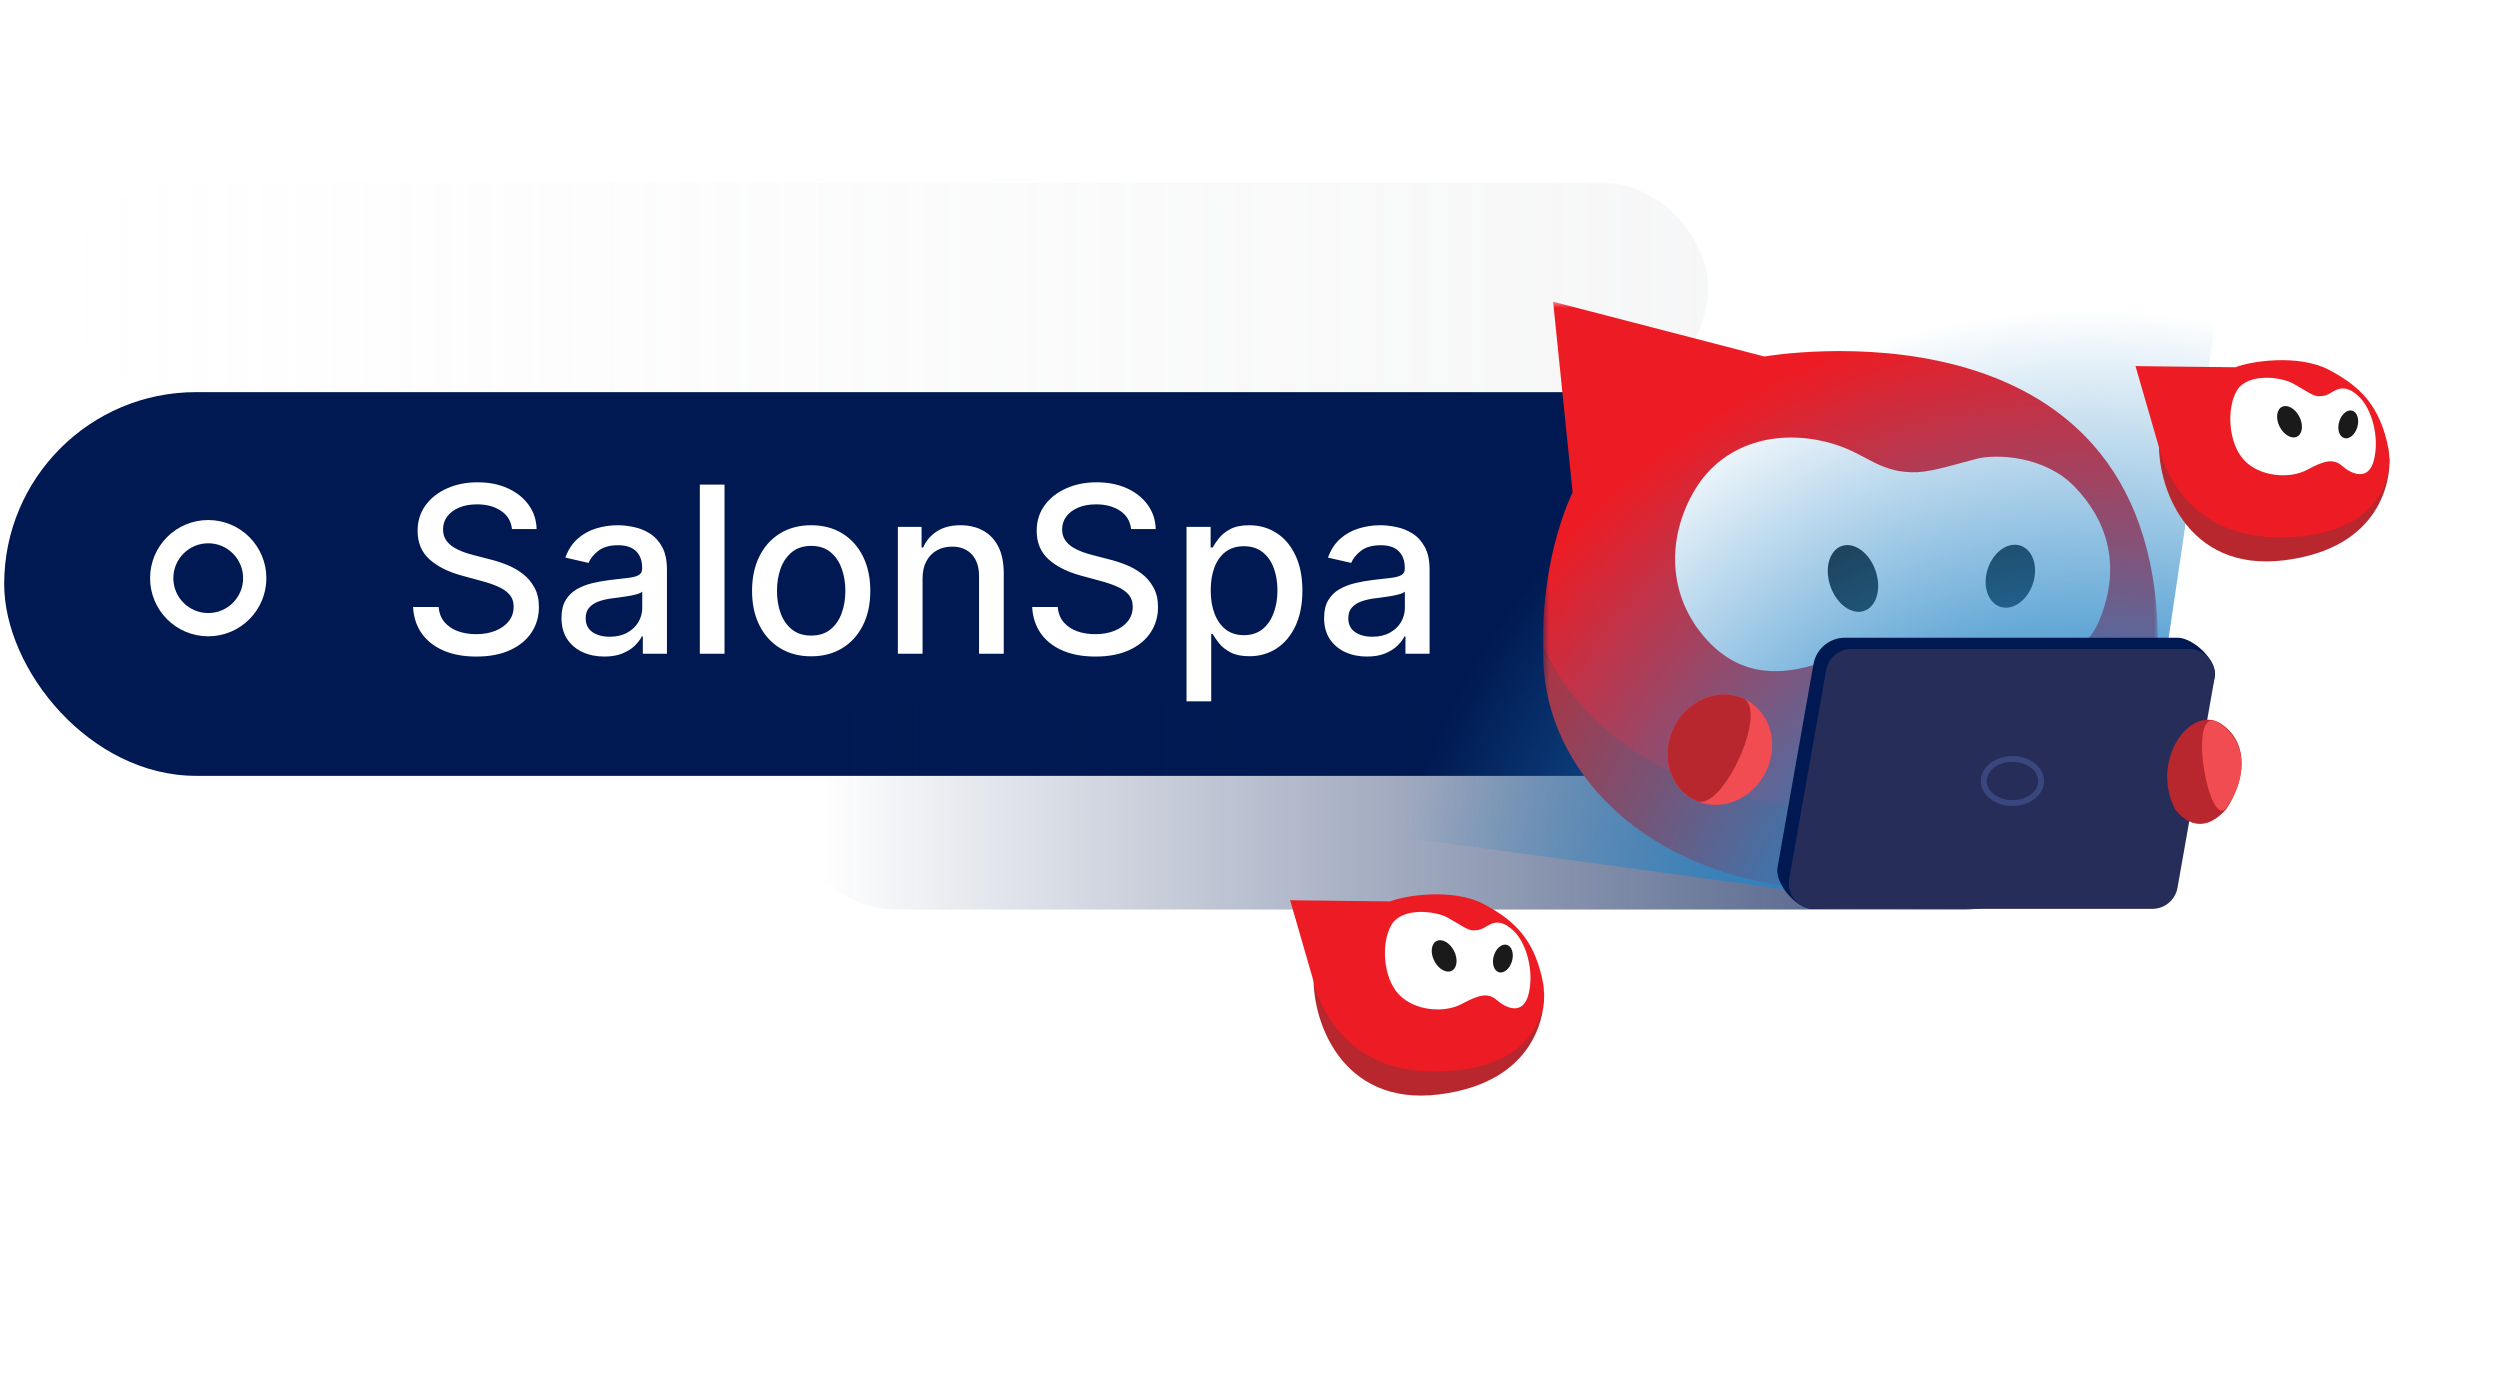 <svg width="180" height="100" viewBox="0 0 430 200" fill="none" xmlns="http://www.w3.org/2000/svg">
<rect x="345.718" y="114" width="345" height="66" rx="33" transform="rotate(-180 345.718 114)" fill="#001952"/>
<circle cx="35.815" cy="80" r="8" stroke="white" stroke-width="4"/>
<rect opacity="0.3" x="11.814" y="12" width="282" height="36" rx="18" fill="url(#paint0_linear_106_58918)"/>
<rect opacity="0.8" x="355.814" y="137" width="220" height="36" rx="18" transform="rotate(180 355.814 137)" fill="url(#paint1_linear_106_58918)"/>
<g clip-path="url(#clip0_106_58918)">
<mask id="mask0_106_58918" style="mask-type:luminance" maskUnits="userSpaceOnUse" x="265" y="32" width="107" height="102">
<path d="M371.179 32.449L265.423 32.449L265.423 133.794L371.179 133.794L371.179 32.449Z" fill="white"/>
</mask>
<g mask="url(#mask0_106_58918)">
<path d="M265.453 92.221C285.487 130.887 328.356 130.303 352.267 120.263C362.074 113.649 371.475 108.629 371.162 90.074C370.169 30.105 303.478 41.875 303.478 41.875L267.134 32.449L270.492 65.245C270.496 65.245 264.959 76.118 265.453 92.221Z" fill="#ED1C24"/>
<path d="M317.914 133.804C337.491 133.976 355.715 124.971 366.076 108.868C343.811 121.192 285.473 130.884 265.453 92.219C264.86 112.685 283.363 133.504 317.914 133.804Z" fill="#C2272D"/>
<path d="M328.752 61.785C322.858 61.613 320.833 58.44 314.905 56.782C305.743 54.206 296.385 56.731 291.548 64.757C286.712 72.787 286.604 83.042 293.672 90.711C300.739 98.381 309.432 96.169 315.657 93.593C323.761 90.234 331.06 91.544 337.311 93.781C342.122 95.508 357.014 97.247 361.089 87.258C365.164 77.27 361.983 69.635 356.854 64.293C351.721 58.951 343.351 58.581 339.929 59.487C334.672 60.883 331.593 61.875 328.752 61.785Z" fill="white"/>
<path d="M349.767 80.606C350.585 77.661 349.463 74.854 347.262 74.334C345.06 73.813 342.613 75.778 341.794 78.723C340.976 81.668 342.098 84.475 344.299 84.995C346.497 85.512 348.948 83.547 349.767 80.606Z" fill="#1A1A1A"/>
<path d="M320.615 85.636C322.766 84.917 323.656 81.831 322.604 78.743C321.553 75.658 318.958 73.737 316.808 74.46C314.657 75.179 313.766 78.265 314.818 81.354C315.866 84.439 318.465 86.359 320.615 85.636Z" fill="#1A1A1A"/>
</g>
<g style="mix-blend-mode:lighten">
<path d="M235.57 123.799L235.57 0L386.384 4.6671e-07L369.588 113.369L307.708 133.595L235.57 123.799Z" fill="url(#paint2_radial_106_58918)"/>
</g>
<path d="M380.95 96.881L372.516 131.317C372.146 133.412 370.319 134.941 368.191 134.941L311.689 136.891C308.955 136.891 305.253 132.481 305.726 129.792L311.917 94.79C312.381 92.162 314.668 90.242 317.342 90.242L374.545 90.242C377.275 90.246 381.423 94.193 380.95 96.881Z" fill="#001952"/>
<path d="M380.881 97.337L374.527 133.258C374.158 135.354 372.331 136.883 370.203 136.883L312.067 136.883C309.333 136.883 307.265 134.418 307.742 131.729L314.096 95.808C314.466 93.712 316.293 92.184 318.421 92.184L376.556 92.184C379.286 92.184 381.358 94.648 380.881 97.337Z" fill="#262D59"/>
<path d="M382.916 119.722C385.955 115.209 387.184 108.542 382.077 105.081C376.971 101.621 369.815 111.001 374.043 119.624C374.043 119.624 377.815 125.502 382.916 119.722Z" fill="#B7272D"/>
<path d="M382.996 119.423C386.088 115.052 387.165 108.477 381.574 104.859C375.982 101.241 379.899 123.793 382.996 119.423Z" fill="#F14C52"/>
<path d="M303.877 113.013C306.085 108.139 304.266 102.617 299.814 100.678C295.363 98.74 289.965 101.119 287.758 105.992C285.551 110.866 287.37 116.388 291.821 118.327C296.272 120.265 301.67 117.886 303.877 113.013Z" fill="#F14C52"/>
<path d="M291.819 118.325C287.365 116.389 285.546 110.864 287.753 105.988C289.96 101.113 295.362 98.738 299.811 100.674C304.261 102.611 296.273 120.266 291.819 118.325Z" fill="#B7272D"/>
<path d="M346.141 118.686C348.869 118.686 351.081 116.986 351.081 114.89C351.081 112.793 348.869 111.094 346.141 111.094C343.413 111.094 341.202 112.793 341.202 114.89C341.202 116.986 343.413 118.686 346.141 118.686Z" stroke="#3A477E" stroke-miterlimit="10"/>
</g>
<g filter="url(#filter0_d_106_58918)">
<path d="M414.984 47.285C415.193 50.73 413.832 62.803 396.924 64.922C380.015 67.041 374.825 51.945 375.375 43.84C389.822 52.628 414.984 47.285 414.984 47.285Z" fill="#B7272D"/>
<path d="M371.307 31.522L375.352 45.522C375.352 45.522 378.405 61.187 396.403 60.976C414.401 60.764 415.475 49.481 414.84 45.893C413.423 38.317 409.931 35.006 404.617 32.188C399.303 29.37 390.915 30.719 388.513 31.723C377.044 31.606 371.307 31.522 371.307 31.522Z" fill="#ED1C24"/>
<path d="M402.82 36.706C401.839 36.728 400.435 35.63 398.367 34.496C396.299 33.362 390.575 32.663 388.746 35.734C386.917 38.805 387.27 44.834 390.006 47.723C392.741 50.612 397.905 50.957 400.854 49.348C403.802 47.739 405.399 47.398 406.859 48.698C408.318 49.998 411.42 51.545 412.35 47.544C413.279 43.544 411.888 38.955 409.899 36.94C407.909 34.925 406.486 35.178 405.317 35.88C404.149 36.582 403.904 36.673 402.82 36.706Z" fill="white"/>
<path d="M399.094 43.656C400.034 43.187 400.216 41.66 399.5 40.245C398.785 38.831 397.442 38.064 396.503 38.533C395.563 39.002 395.381 40.529 396.097 41.944C396.812 43.358 398.155 44.125 399.094 43.656Z" fill="#1A1A1A"/>
<path d="M409.468 41.993C409.841 40.689 409.442 39.435 408.576 39.19C407.71 38.946 406.706 39.805 406.333 41.108C405.96 42.412 406.36 43.667 407.225 43.911C408.091 44.155 409.095 43.297 409.468 41.993Z" fill="#1A1A1A"/>
</g>
<g filter="url(#filter1_d_106_58918)">
<path d="M269.58 139.16C269.789 142.605 268.428 154.678 251.519 156.797C234.611 158.916 229.421 143.82 229.97 135.715C244.418 144.503 269.58 139.16 269.58 139.16Z" fill="#B7272D"/>
<path d="M225.903 123.397L229.947 137.397C229.947 137.397 233.001 153.062 250.999 152.851C268.997 152.64 270.07 141.356 269.436 137.768C268.019 130.192 264.527 126.881 259.213 124.063C253.898 121.245 245.511 122.594 243.109 123.598C231.639 123.481 225.903 123.397 225.903 123.397Z" fill="#ED1C24"/>
<path d="M257.416 128.581C256.434 128.603 255.031 127.505 252.962 126.371C250.894 125.237 245.171 124.538 243.342 127.609C241.512 130.68 241.866 136.709 244.601 139.598C247.337 142.487 252.501 142.832 255.45 141.223C258.398 139.614 259.995 139.273 261.454 140.573C262.914 141.873 266.016 143.42 266.945 139.419C267.875 135.419 266.484 130.83 264.494 128.815C262.505 126.8 261.081 127.053 259.913 127.755C258.745 128.457 258.499 128.548 257.416 128.581Z" fill="white"/>
<path d="M253.69 135.531C254.63 135.062 254.812 133.535 254.096 132.12C253.38 130.706 252.038 129.939 251.098 130.408C250.158 130.878 249.977 132.404 250.692 133.819C251.408 135.234 252.75 136 253.69 135.531Z" fill="#1A1A1A"/>
<path d="M264.064 133.868C264.437 132.564 264.037 131.31 263.171 131.065C262.306 130.821 261.302 131.68 260.929 132.983C260.556 134.287 260.955 135.542 261.821 135.786C262.687 136.03 263.691 135.172 264.064 133.868Z" fill="#1A1A1A"/>
</g>
<path d="M88.062 71.551C87.911 70.206 87.286 69.165 86.188 68.426C85.089 67.678 83.706 67.304 82.04 67.304C80.847 67.304 79.814 67.493 78.943 67.872C78.072 68.242 77.395 68.753 76.912 69.406C76.438 70.05 76.202 70.784 76.202 71.608C76.202 72.299 76.363 72.896 76.685 73.398C77.016 73.9 77.447 74.321 77.977 74.662C78.517 74.993 79.095 75.273 79.71 75.5C80.326 75.718 80.918 75.898 81.486 76.04L84.327 76.778C85.255 77.006 86.206 77.313 87.182 77.702C88.157 78.09 89.062 78.601 89.895 79.236C90.728 79.87 91.401 80.656 91.912 81.594C92.433 82.531 92.693 83.653 92.693 84.96C92.693 86.608 92.267 88.071 91.415 89.349C90.572 90.628 89.346 91.636 87.736 92.375C86.135 93.114 84.199 93.483 81.926 93.483C79.748 93.483 77.864 93.137 76.273 92.446C74.682 91.755 73.437 90.775 72.537 89.506C71.637 88.227 71.14 86.712 71.046 84.96H75.449C75.534 86.011 75.875 86.887 76.472 87.588C77.078 88.279 77.849 88.796 78.787 89.136C79.734 89.468 80.771 89.633 81.898 89.633C83.138 89.633 84.242 89.439 85.207 89.051C86.183 88.653 86.95 88.104 87.508 87.403C88.067 86.693 88.347 85.865 88.347 84.918C88.347 84.056 88.1 83.35 87.608 82.801C87.125 82.252 86.467 81.797 85.633 81.438C84.81 81.078 83.877 80.76 82.835 80.486L79.398 79.548C77.068 78.914 75.222 77.981 73.858 76.75C72.504 75.519 71.827 73.89 71.827 71.864C71.827 70.188 72.281 68.724 73.19 67.474C74.099 66.224 75.331 65.254 76.883 64.562C78.437 63.862 80.188 63.511 82.139 63.511C84.109 63.511 85.847 63.857 87.352 64.548C88.867 65.24 90.061 66.191 90.932 67.403C91.803 68.606 92.258 69.989 92.296 71.551H88.062ZM103.947 93.483C102.564 93.483 101.314 93.227 100.197 92.716C99.079 92.195 98.194 91.442 97.54 90.457C96.897 89.472 96.575 88.265 96.575 86.835C96.575 85.604 96.811 84.591 97.285 83.796C97.758 83 98.397 82.37 99.202 81.906C100.007 81.442 100.907 81.092 101.901 80.855C102.896 80.618 103.909 80.438 104.941 80.315C106.248 80.164 107.308 80.041 108.123 79.946C108.937 79.842 109.529 79.676 109.898 79.449C110.268 79.222 110.452 78.852 110.452 78.341V78.242C110.452 77.001 110.102 76.04 109.401 75.358C108.71 74.676 107.678 74.335 106.305 74.335C104.875 74.335 103.748 74.653 102.924 75.287C102.11 75.912 101.546 76.608 101.234 77.375L97.242 76.466C97.716 75.14 98.407 74.07 99.316 73.256C100.235 72.432 101.29 71.835 102.484 71.466C103.677 71.087 104.932 70.898 106.248 70.898C107.119 70.898 108.042 71.002 109.018 71.21C110.003 71.409 110.921 71.778 111.773 72.318C112.635 72.858 113.341 73.63 113.89 74.633C114.439 75.628 114.714 76.921 114.714 78.511V93H110.566V90.017H110.396C110.121 90.566 109.709 91.106 109.16 91.636C108.611 92.167 107.905 92.607 107.043 92.957C106.182 93.308 105.149 93.483 103.947 93.483ZM104.87 90.074C106.044 90.074 107.048 89.842 107.881 89.378C108.724 88.914 109.363 88.308 109.799 87.56C110.244 86.802 110.467 85.992 110.467 85.131V82.318C110.315 82.47 110.022 82.612 109.586 82.744C109.16 82.867 108.672 82.976 108.123 83.071C107.574 83.156 107.039 83.237 106.518 83.312C105.997 83.379 105.561 83.436 105.211 83.483C104.387 83.587 103.634 83.762 102.952 84.008C102.28 84.255 101.74 84.61 101.333 85.074C100.935 85.528 100.737 86.135 100.737 86.892C100.737 87.943 101.125 88.739 101.901 89.278C102.678 89.809 103.667 90.074 104.87 90.074ZM124.618 63.909V93H120.371V63.909H124.618ZM139.522 93.44C137.477 93.44 135.692 92.972 134.167 92.034C132.642 91.097 131.459 89.785 130.616 88.099C129.773 86.414 129.352 84.444 129.352 82.19C129.352 79.927 129.773 77.948 130.616 76.253C131.459 74.558 132.642 73.242 134.167 72.304C135.692 71.367 137.477 70.898 139.522 70.898C141.567 70.898 143.353 71.367 144.877 72.304C146.402 73.242 147.585 74.558 148.428 76.253C149.271 77.948 149.692 79.927 149.692 82.19C149.692 84.444 149.271 86.414 148.428 88.099C147.585 89.785 146.402 91.097 144.877 92.034C143.353 92.972 141.567 93.44 139.522 93.44ZM139.536 89.875C140.862 89.875 141.96 89.525 142.832 88.824C143.703 88.123 144.347 87.19 144.763 86.026C145.19 84.861 145.403 83.578 145.403 82.176C145.403 80.784 145.19 79.506 144.763 78.341C144.347 77.167 143.703 76.224 142.832 75.514C141.96 74.804 140.862 74.449 139.536 74.449C138.201 74.449 137.093 74.804 136.212 75.514C135.341 76.224 134.692 77.167 134.266 78.341C133.85 79.506 133.641 80.784 133.641 82.176C133.641 83.578 133.85 84.861 134.266 86.026C134.692 87.19 135.341 88.123 136.212 88.824C137.093 89.525 138.201 89.875 139.536 89.875ZM158.68 80.046V93H154.433V71.182H158.51V74.733H158.78C159.282 73.578 160.068 72.65 161.138 71.949C162.217 71.248 163.576 70.898 165.214 70.898C166.701 70.898 168.003 71.21 169.121 71.835C170.238 72.451 171.105 73.369 171.72 74.591C172.336 75.812 172.643 77.323 172.643 79.122V93H168.396V79.633C168.396 78.052 167.984 76.816 167.161 75.926C166.337 75.026 165.205 74.577 163.766 74.577C162.781 74.577 161.905 74.79 161.138 75.216C160.38 75.642 159.779 76.267 159.334 77.091C158.898 77.905 158.68 78.89 158.68 80.046ZM194.547 71.551C194.395 70.206 193.77 69.165 192.672 68.426C191.573 67.678 190.191 67.304 188.524 67.304C187.331 67.304 186.299 67.493 185.428 67.872C184.556 68.242 183.879 68.753 183.396 69.406C182.923 70.05 182.686 70.784 182.686 71.608C182.686 72.299 182.847 72.896 183.169 73.398C183.5 73.9 183.931 74.321 184.462 74.662C185.001 74.993 185.579 75.273 186.195 75.5C186.81 75.718 187.402 75.898 187.97 76.04L190.811 76.778C191.739 77.006 192.691 77.313 193.666 77.702C194.642 78.09 195.546 78.601 196.379 79.236C197.213 79.87 197.885 80.656 198.396 81.594C198.917 82.531 199.178 83.653 199.178 84.96C199.178 86.608 198.751 88.071 197.899 89.349C197.056 90.628 195.83 91.636 194.22 92.375C192.62 93.114 190.683 93.483 188.411 93.483C186.232 93.483 184.348 93.137 182.757 92.446C181.166 91.755 179.921 90.775 179.021 89.506C178.122 88.227 177.625 86.712 177.53 84.96H181.933C182.018 86.011 182.359 86.887 182.956 87.588C183.562 88.279 184.334 88.796 185.271 89.136C186.218 89.468 187.255 89.633 188.382 89.633C189.623 89.633 190.726 89.439 191.692 89.051C192.667 88.653 193.434 88.104 193.993 87.403C194.552 86.693 194.831 85.865 194.831 84.918C194.831 84.056 194.585 83.35 194.092 82.801C193.609 82.252 192.951 81.797 192.118 81.438C191.294 81.078 190.361 80.76 189.32 80.486L185.882 79.548C183.553 78.914 181.706 77.981 180.342 76.75C178.988 75.519 178.311 73.89 178.311 71.864C178.311 70.188 178.766 68.724 179.675 67.474C180.584 66.224 181.815 65.254 183.368 64.562C184.921 63.862 186.673 63.511 188.624 63.511C190.593 63.511 192.331 63.857 193.837 64.548C195.352 65.24 196.545 66.191 197.416 67.403C198.287 68.606 198.742 69.989 198.78 71.551H194.547ZM204.082 101.182V71.182H208.229V74.719H208.585C208.831 74.264 209.186 73.739 209.65 73.142C210.114 72.546 210.758 72.025 211.582 71.579C212.406 71.125 213.495 70.898 214.849 70.898C216.61 70.898 218.182 71.343 219.565 72.233C220.947 73.123 222.031 74.406 222.817 76.082C223.613 77.758 224.011 79.776 224.011 82.133C224.011 84.492 223.618 86.513 222.832 88.199C222.046 89.875 220.966 91.168 219.593 92.077C218.22 92.976 216.653 93.426 214.891 93.426C213.566 93.426 212.481 93.204 211.638 92.758C210.805 92.313 210.152 91.793 209.678 91.196C209.205 90.599 208.84 90.069 208.585 89.605H208.329V101.182H204.082ZM208.244 82.091C208.244 83.625 208.466 84.97 208.911 86.125C209.356 87.28 210 88.185 210.843 88.838C211.686 89.482 212.718 89.804 213.94 89.804C215.209 89.804 216.269 89.468 217.121 88.796C217.974 88.114 218.618 87.19 219.053 86.026C219.498 84.861 219.721 83.549 219.721 82.091C219.721 80.651 219.503 79.359 219.067 78.213C218.641 77.067 217.997 76.163 217.136 75.5C216.283 74.837 215.218 74.506 213.94 74.506C212.709 74.506 211.667 74.823 210.815 75.457C209.972 76.092 209.333 76.977 208.897 78.114C208.461 79.25 208.244 80.576 208.244 82.091ZM235.119 93.483C233.736 93.483 232.486 93.227 231.369 92.716C230.251 92.195 229.366 91.442 228.712 90.457C228.068 89.472 227.746 88.265 227.746 86.835C227.746 85.604 227.983 84.591 228.457 83.796C228.93 83 229.569 82.37 230.374 81.906C231.179 81.442 232.079 81.092 233.073 80.855C234.067 80.618 235.081 80.438 236.113 80.315C237.42 80.164 238.48 80.041 239.295 79.946C240.109 79.842 240.701 79.676 241.07 79.449C241.44 79.222 241.624 78.852 241.624 78.341V78.242C241.624 77.001 241.274 76.04 240.573 75.358C239.882 74.676 238.85 74.335 237.477 74.335C236.047 74.335 234.92 74.653 234.096 75.287C233.281 75.912 232.718 76.608 232.406 77.375L228.414 76.466C228.888 75.14 229.579 74.07 230.488 73.256C231.406 72.432 232.462 71.835 233.656 71.466C234.849 71.087 236.103 70.898 237.42 70.898C238.291 70.898 239.214 71.002 240.19 71.21C241.174 71.409 242.093 71.778 242.945 72.318C243.807 72.858 244.513 73.63 245.062 74.633C245.611 75.628 245.886 76.921 245.886 78.511V93H241.738V90.017H241.567C241.293 90.566 240.881 91.106 240.332 91.636C239.782 92.167 239.077 92.607 238.215 92.957C237.353 93.308 236.321 93.483 235.119 93.483ZM236.042 90.074C237.216 90.074 238.22 89.842 239.053 89.378C239.896 88.914 240.535 88.308 240.971 87.56C241.416 86.802 241.638 85.992 241.638 85.131V82.318C241.487 82.47 241.193 82.612 240.758 82.744C240.332 82.867 239.844 82.976 239.295 83.071C238.746 83.156 238.21 83.237 237.69 83.312C237.169 83.379 236.733 83.436 236.383 83.483C235.559 83.587 234.806 83.762 234.124 84.008C233.452 84.255 232.912 84.61 232.505 85.074C232.107 85.528 231.908 86.135 231.908 86.892C231.908 87.943 232.297 88.739 233.073 89.278C233.85 89.809 234.839 90.074 236.042 90.074Z" fill="white"/>
<defs>
<filter id="filter0_d_106_58918" x="347.307" y="22.5" width="83.695" height="74.625" filterUnits="userSpaceOnUse" color-interpolation-filters="sRGB">
<feFlood flood-opacity="0" result="BackgroundImageFix"/>
<feColorMatrix in="SourceAlpha" type="matrix" values="0 0 0 0 0 0 0 0 0 0 0 0 0 0 0 0 0 0 127 0" result="hardAlpha"/>
<feOffset dx="-4" dy="12"/>
<feGaussianBlur stdDeviation="10"/>
<feComposite in2="hardAlpha" operator="out"/>
<feColorMatrix type="matrix" values="0 0 0 0 0 0 0 0 0 0 0 0 0 0 0 0 0 0 0.05 0"/>
<feBlend mode="normal" in2="BackgroundImageFix" result="effect1_dropShadow_106_58918"/>
<feBlend mode="normal" in="SourceGraphic" in2="effect1_dropShadow_106_58918" result="shape"/>
</filter>
<filter id="filter1_d_106_58918" x="201.903" y="114.375" width="83.695" height="74.625" filterUnits="userSpaceOnUse" color-interpolation-filters="sRGB">
<feFlood flood-opacity="0" result="BackgroundImageFix"/>
<feColorMatrix in="SourceAlpha" type="matrix" values="0 0 0 0 0 0 0 0 0 0 0 0 0 0 0 0 0 0 127 0" result="hardAlpha"/>
<feOffset dx="-4" dy="12"/>
<feGaussianBlur stdDeviation="10"/>
<feComposite in2="hardAlpha" operator="out"/>
<feColorMatrix type="matrix" values="0 0 0 0 0 0 0 0 0 0 0 0 0 0 0 0 0 0 0.05 0"/>
<feBlend mode="normal" in2="BackgroundImageFix" result="effect1_dropShadow_106_58918"/>
<feBlend mode="normal" in="SourceGraphic" in2="effect1_dropShadow_106_58918" result="shape"/>
</filter>
<linearGradient id="paint0_linear_106_58918" x1="11.814" y1="29.991" x2="471.017" y2="30.006" gradientUnits="userSpaceOnUse">
<stop stop-color="#DFE1E6" stop-opacity="0"/>
<stop offset="1" stop-color="#C5C9CC"/>
</linearGradient>
<linearGradient id="paint1_linear_106_58918" x1="355.814" y1="154.991" x2="571.332" y2="154.991" gradientUnits="userSpaceOnUse">
<stop stop-color="#001952"/>
<stop offset="0.995" stop-color="#001952" stop-opacity="0"/>
</linearGradient>
<radialGradient id="paint2_radial_106_58918" cx="0" cy="0" r="1" gradientUnits="userSpaceOnUse" gradientTransform="translate(358.72 156.004) rotate(-120.87) scale(181.752 182.599)">
<stop offset="0.246" stop-color="#2484C6"/>
<stop offset="0.671" stop-color="#2484C6" stop-opacity="0"/>
</radialGradient>
<clipPath id="clip0_106_58918">
<rect width="150.814" height="136.893" fill="white" transform="translate(235.57)"/>
</clipPath>
</defs>
</svg>
